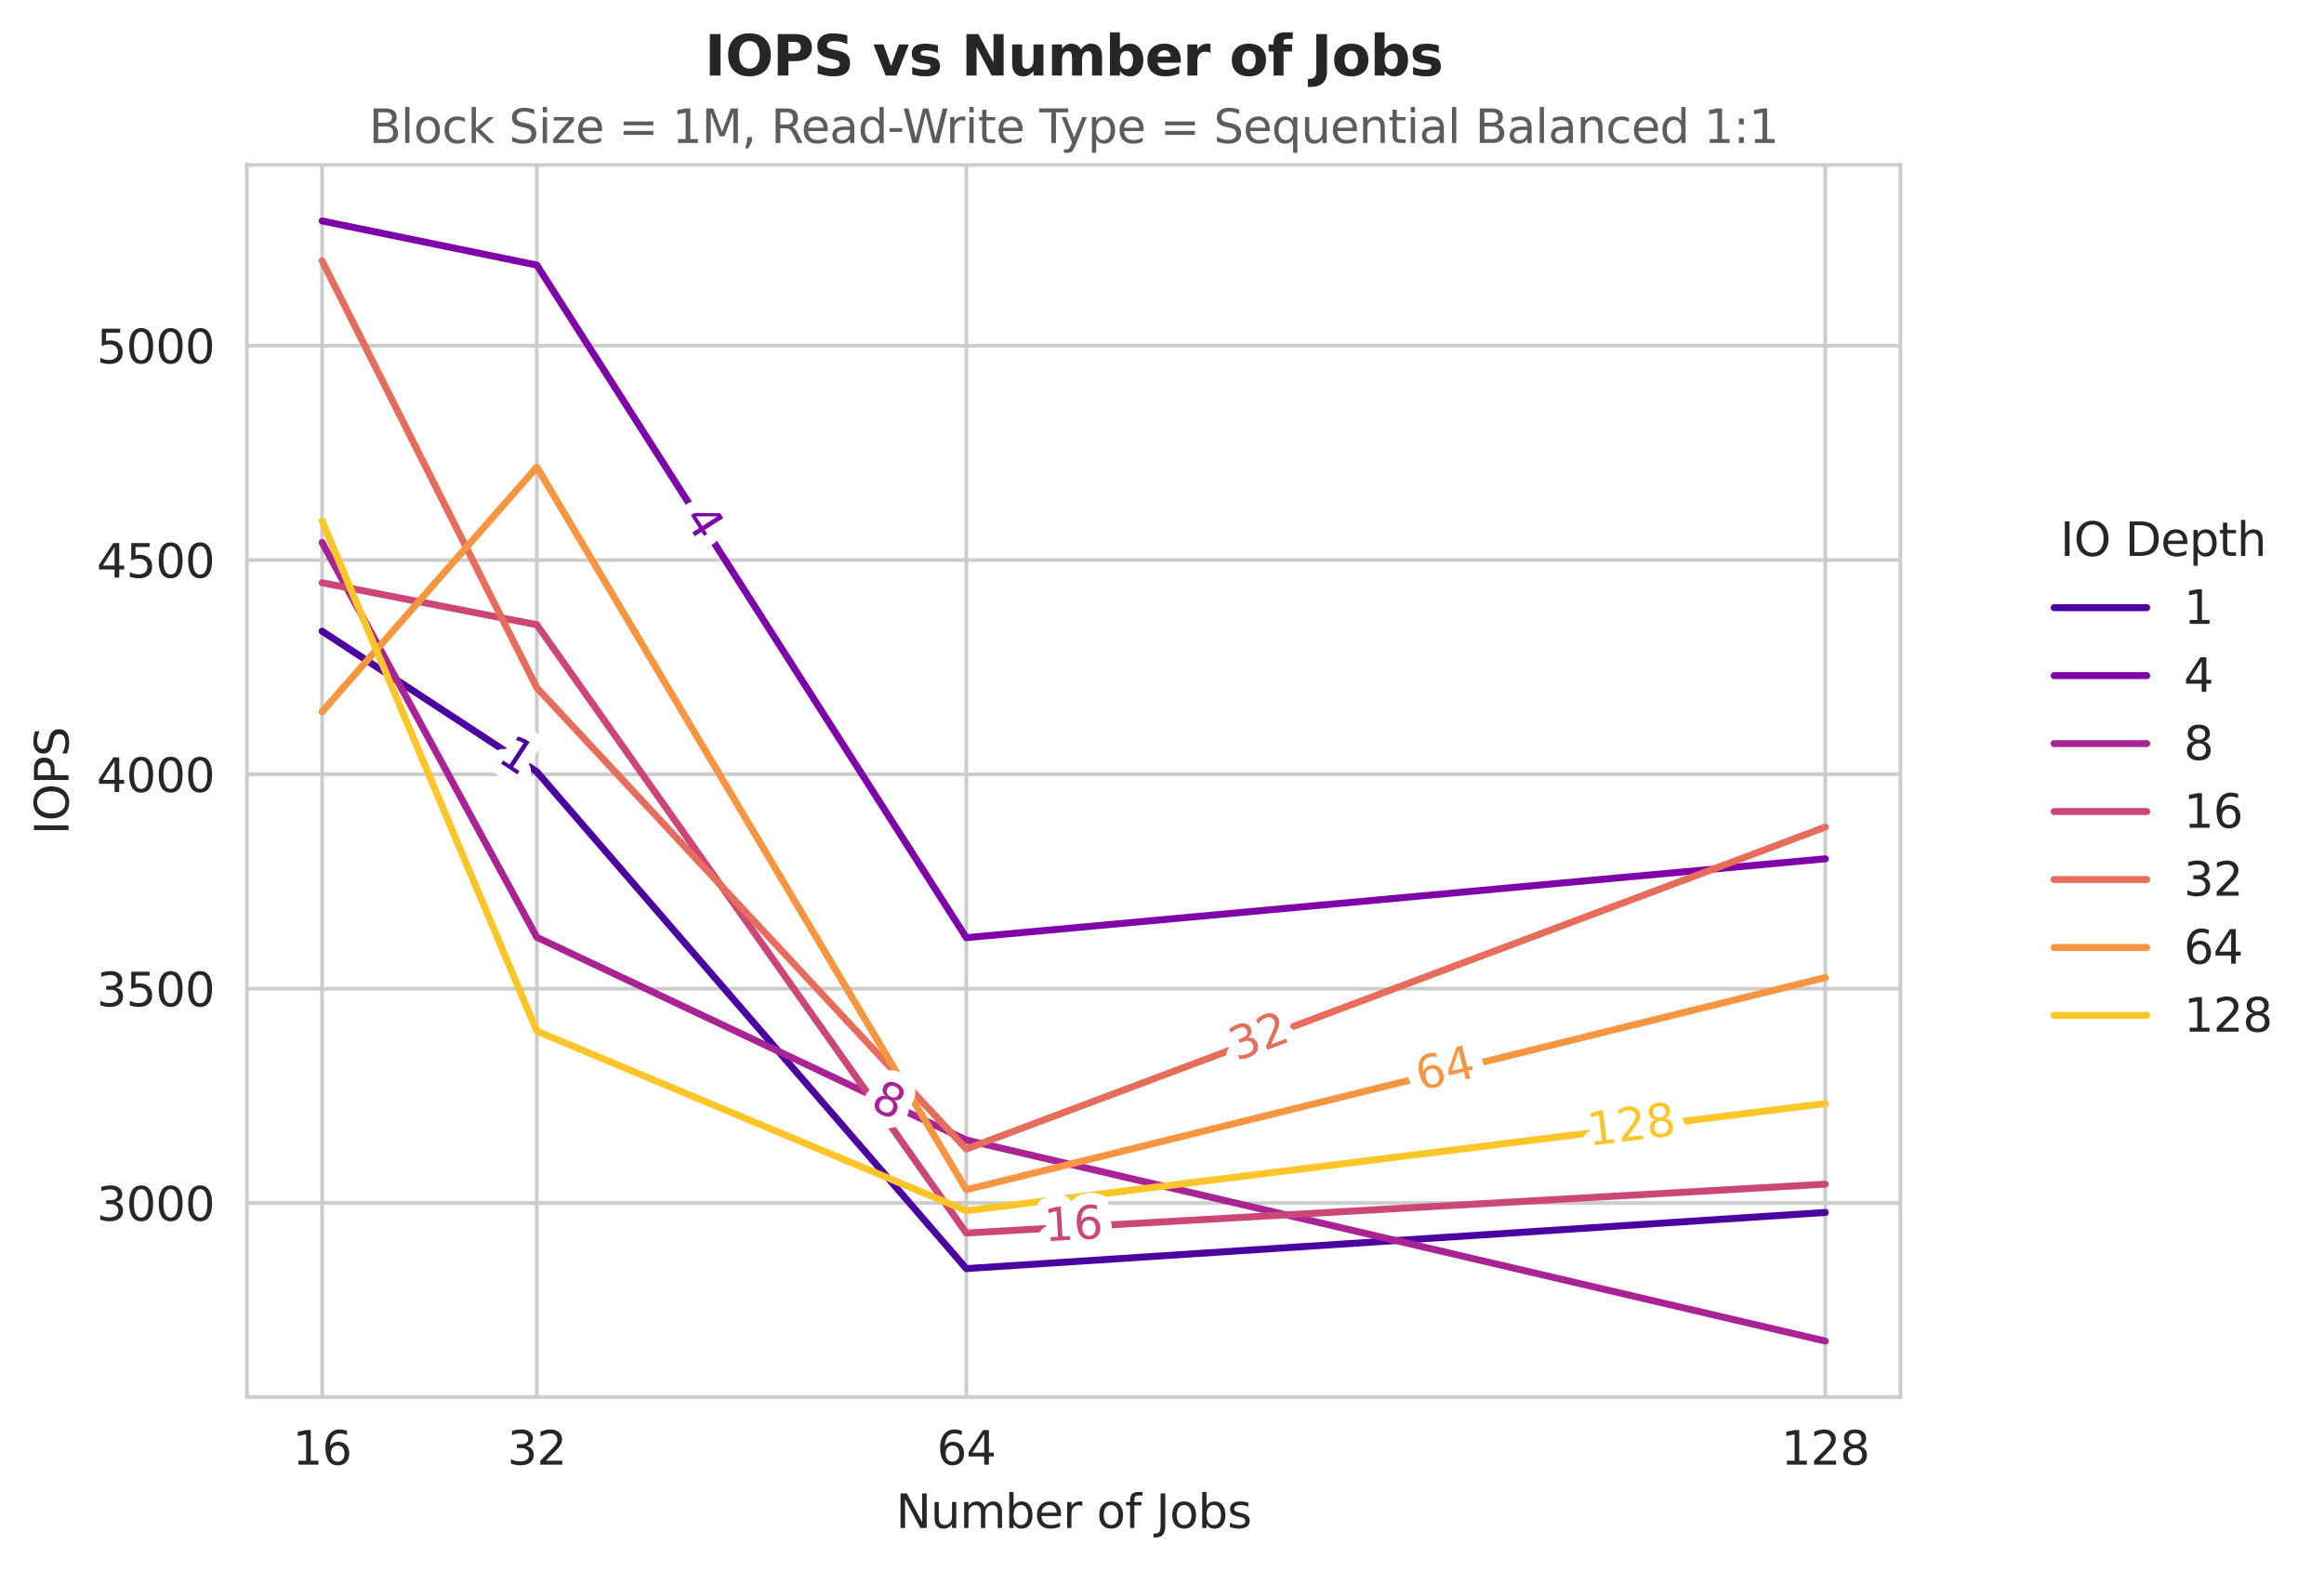 <?xml version="1.0" encoding="utf-8" standalone="no"?>
<!DOCTYPE svg PUBLIC "-//W3C//DTD SVG 1.1//EN"
  "http://www.w3.org/Graphics/SVG/1.1/DTD/svg11.dtd">
<svg xmlns:xlink="http://www.w3.org/1999/xlink" width="501.928pt" height="339.292pt" viewBox="0 0 501.928 339.292" xmlns="http://www.w3.org/2000/svg" version="1.1">
 <defs>
  <style type="text/css">*{stroke-linejoin: round; stroke-linecap: butt}</style>
 </defs>
 <g id="figure_1">
  <g id="patch_1">
   <path d="M 0 339.292 
L 501.928 339.292 
L 501.928 0 
L 0 0 
z
" style="fill: #ffffff"/>
  </g>
  <g id="axes_1">
   <g id="patch_2">
    <path d="M 53.328 301.736 
L 410.448 301.736 
L 410.448 35.624 
L 53.328 35.624 
z
" style="fill: #ffffff"/>
   </g>
   <g id="matplotlib.axis_1">
    <g id="xtick_1">
     <g id="line2d_1">
      <path d="M 208.699 301.736 
L 208.699 35.624 
" clip-path="url(#pef19c7a5a8)" style="fill: none; stroke: #cccccc; stroke-width: 0.8; stroke-linecap: round"/>
     </g>
     <g id="text_1">
      <!-- 64 -->
      <g style="fill: #262626" transform="translate(202.336 316.334) scale(0.1 -0.1)">
       <defs>
        <path id="DejaVuSans-36" d="M 2113 2584 
Q 1688 2584 1439 2293 
Q 1191 2003 1191 1497 
Q 1191 994 1439 701 
Q 1688 409 2113 409 
Q 2538 409 2786 701 
Q 3034 994 3034 1497 
Q 3034 2003 2786 2293 
Q 2538 2584 2113 2584 
z
M 3366 4563 
L 3366 3988 
Q 3128 4100 2886 4159 
Q 2644 4219 2406 4219 
Q 1781 4219 1451 3797 
Q 1122 3375 1075 2522 
Q 1259 2794 1537 2939 
Q 1816 3084 2150 3084 
Q 2853 3084 3261 2657 
Q 3669 2231 3669 1497 
Q 3669 778 3244 343 
Q 2819 -91 2113 -91 
Q 1303 -91 875 529 
Q 447 1150 447 2328 
Q 447 3434 972 4092 
Q 1497 4750 2381 4750 
Q 2619 4750 2861 4703 
Q 3103 4656 3366 4563 
z
" transform="scale(0.016)"/>
        <path id="DejaVuSans-34" d="M 2419 4116 
L 825 1625 
L 2419 1625 
L 2419 4116 
z
M 2253 4666 
L 3047 4666 
L 3047 1625 
L 3713 1625 
L 3713 1100 
L 3047 1100 
L 3047 0 
L 2419 0 
L 2419 1100 
L 313 1100 
L 313 1709 
L 2253 4666 
z
" transform="scale(0.016)"/>
       </defs>
       <use xlink:href="#DejaVuSans-36"/>
       <use xlink:href="#DejaVuSans-34" transform="translate(63.623 0)"/>
      </g>
     </g>
    </g>
    <g id="xtick_2">
     <g id="line2d_2">
      <path d="M 394.215 301.736 
L 394.215 35.624 
" clip-path="url(#pef19c7a5a8)" style="fill: none; stroke: #cccccc; stroke-width: 0.8; stroke-linecap: round"/>
     </g>
     <g id="text_2">
      <!-- 128 -->
      <g style="fill: #262626" transform="translate(384.672 316.334) scale(0.1 -0.1)">
       <defs>
        <path id="DejaVuSans-31" d="M 794 531 
L 1825 531 
L 1825 4091 
L 703 3866 
L 703 4441 
L 1819 4666 
L 2450 4666 
L 2450 531 
L 3481 531 
L 3481 0 
L 794 0 
L 794 531 
z
" transform="scale(0.016)"/>
        <path id="DejaVuSans-32" d="M 1228 531 
L 3431 531 
L 3431 0 
L 469 0 
L 469 531 
Q 828 903 1448 1529 
Q 2069 2156 2228 2338 
Q 2531 2678 2651 2914 
Q 2772 3150 2772 3378 
Q 2772 3750 2511 3984 
Q 2250 4219 1831 4219 
Q 1534 4219 1204 4116 
Q 875 4013 500 3803 
L 500 4441 
Q 881 4594 1212 4672 
Q 1544 4750 1819 4750 
Q 2544 4750 2975 4387 
Q 3406 4025 3406 3419 
Q 3406 3131 3298 2873 
Q 3191 2616 2906 2266 
Q 2828 2175 2409 1742 
Q 1991 1309 1228 531 
z
" transform="scale(0.016)"/>
        <path id="DejaVuSans-38" d="M 2034 2216 
Q 1584 2216 1326 1975 
Q 1069 1734 1069 1313 
Q 1069 891 1326 650 
Q 1584 409 2034 409 
Q 2484 409 2743 651 
Q 3003 894 3003 1313 
Q 3003 1734 2745 1975 
Q 2488 2216 2034 2216 
z
M 1403 2484 
Q 997 2584 770 2862 
Q 544 3141 544 3541 
Q 544 4100 942 4425 
Q 1341 4750 2034 4750 
Q 2731 4750 3128 4425 
Q 3525 4100 3525 3541 
Q 3525 3141 3298 2862 
Q 3072 2584 2669 2484 
Q 3125 2378 3379 2068 
Q 3634 1759 3634 1313 
Q 3634 634 3220 271 
Q 2806 -91 2034 -91 
Q 1263 -91 848 271 
Q 434 634 434 1313 
Q 434 1759 690 2068 
Q 947 2378 1403 2484 
z
M 1172 3481 
Q 1172 3119 1398 2916 
Q 1625 2713 2034 2713 
Q 2441 2713 2670 2916 
Q 2900 3119 2900 3481 
Q 2900 3844 2670 4047 
Q 2441 4250 2034 4250 
Q 1625 4250 1398 4047 
Q 1172 3844 1172 3481 
z
" transform="scale(0.016)"/>
       </defs>
       <use xlink:href="#DejaVuSans-31"/>
       <use xlink:href="#DejaVuSans-32" transform="translate(63.623 0)"/>
       <use xlink:href="#DejaVuSans-38" transform="translate(127.246 0)"/>
      </g>
     </g>
    </g>
    <g id="xtick_3">
     <g id="line2d_3">
      <path d="M 115.94 301.736 
L 115.94 35.624 
" clip-path="url(#pef19c7a5a8)" style="fill: none; stroke: #cccccc; stroke-width: 0.8; stroke-linecap: round"/>
     </g>
     <g id="text_3">
      <!-- 32 -->
      <g style="fill: #262626" transform="translate(109.578 316.334) scale(0.1 -0.1)">
       <defs>
        <path id="DejaVuSans-33" d="M 2597 2516 
Q 3050 2419 3304 2112 
Q 3559 1806 3559 1356 
Q 3559 666 3084 287 
Q 2609 -91 1734 -91 
Q 1441 -91 1130 -33 
Q 819 25 488 141 
L 488 750 
Q 750 597 1062 519 
Q 1375 441 1716 441 
Q 2309 441 2620 675 
Q 2931 909 2931 1356 
Q 2931 1769 2642 2001 
Q 2353 2234 1838 2234 
L 1294 2234 
L 1294 2753 
L 1863 2753 
Q 2328 2753 2575 2939 
Q 2822 3125 2822 3475 
Q 2822 3834 2567 4026 
Q 2313 4219 1838 4219 
Q 1578 4219 1281 4162 
Q 984 4106 628 3988 
L 628 4550 
Q 988 4650 1302 4700 
Q 1616 4750 1894 4750 
Q 2613 4750 3031 4423 
Q 3450 4097 3450 3541 
Q 3450 3153 3228 2886 
Q 3006 2619 2597 2516 
z
" transform="scale(0.016)"/>
       </defs>
       <use xlink:href="#DejaVuSans-33"/>
       <use xlink:href="#DejaVuSans-32" transform="translate(63.623 0)"/>
      </g>
     </g>
    </g>
    <g id="xtick_4">
     <g id="line2d_4">
      <path d="M 69.561 301.736 
L 69.561 35.624 
" clip-path="url(#pef19c7a5a8)" style="fill: none; stroke: #cccccc; stroke-width: 0.8; stroke-linecap: round"/>
     </g>
     <g id="text_4">
      <!-- 16 -->
      <g style="fill: #262626" transform="translate(63.198 316.334) scale(0.1 -0.1)">
       <use xlink:href="#DejaVuSans-31"/>
       <use xlink:href="#DejaVuSans-36" transform="translate(63.623 0)"/>
      </g>
     </g>
    </g>
    <g id="text_5">
     <!-- Number of Jobs -->
     <g style="fill: #262626" transform="translate(193.491 330.012) scale(0.1 -0.1)">
      <defs>
       <path id="DejaVuSans-4e" d="M 628 4666 
L 1478 4666 
L 3547 763 
L 3547 4666 
L 4159 4666 
L 4159 0 
L 3309 0 
L 1241 3903 
L 1241 0 
L 628 0 
L 628 4666 
z
" transform="scale(0.016)"/>
       <path id="DejaVuSans-75" d="M 544 1381 
L 544 3500 
L 1119 3500 
L 1119 1403 
Q 1119 906 1312 657 
Q 1506 409 1894 409 
Q 2359 409 2629 706 
Q 2900 1003 2900 1516 
L 2900 3500 
L 3475 3500 
L 3475 0 
L 2900 0 
L 2900 538 
Q 2691 219 2414 64 
Q 2138 -91 1772 -91 
Q 1169 -91 856 284 
Q 544 659 544 1381 
z
M 1991 3584 
L 1991 3584 
z
" transform="scale(0.016)"/>
       <path id="DejaVuSans-6d" d="M 3328 2828 
Q 3544 3216 3844 3400 
Q 4144 3584 4550 3584 
Q 5097 3584 5394 3201 
Q 5691 2819 5691 2113 
L 5691 0 
L 5113 0 
L 5113 2094 
Q 5113 2597 4934 2840 
Q 4756 3084 4391 3084 
Q 3944 3084 3684 2787 
Q 3425 2491 3425 1978 
L 3425 0 
L 2847 0 
L 2847 2094 
Q 2847 2600 2669 2842 
Q 2491 3084 2119 3084 
Q 1678 3084 1418 2786 
Q 1159 2488 1159 1978 
L 1159 0 
L 581 0 
L 581 3500 
L 1159 3500 
L 1159 2956 
Q 1356 3278 1631 3431 
Q 1906 3584 2284 3584 
Q 2666 3584 2933 3390 
Q 3200 3197 3328 2828 
z
" transform="scale(0.016)"/>
       <path id="DejaVuSans-62" d="M 3116 1747 
Q 3116 2381 2855 2742 
Q 2594 3103 2138 3103 
Q 1681 3103 1420 2742 
Q 1159 2381 1159 1747 
Q 1159 1113 1420 752 
Q 1681 391 2138 391 
Q 2594 391 2855 752 
Q 3116 1113 3116 1747 
z
M 1159 2969 
Q 1341 3281 1617 3432 
Q 1894 3584 2278 3584 
Q 2916 3584 3314 3078 
Q 3713 2572 3713 1747 
Q 3713 922 3314 415 
Q 2916 -91 2278 -91 
Q 1894 -91 1617 61 
Q 1341 213 1159 525 
L 1159 0 
L 581 0 
L 581 4863 
L 1159 4863 
L 1159 2969 
z
" transform="scale(0.016)"/>
       <path id="DejaVuSans-65" d="M 3597 1894 
L 3597 1613 
L 953 1613 
Q 991 1019 1311 708 
Q 1631 397 2203 397 
Q 2534 397 2845 478 
Q 3156 559 3463 722 
L 3463 178 
Q 3153 47 2828 -22 
Q 2503 -91 2169 -91 
Q 1331 -91 842 396 
Q 353 884 353 1716 
Q 353 2575 817 3079 
Q 1281 3584 2069 3584 
Q 2775 3584 3186 3129 
Q 3597 2675 3597 1894 
z
M 3022 2063 
Q 3016 2534 2758 2815 
Q 2500 3097 2075 3097 
Q 1594 3097 1305 2825 
Q 1016 2553 972 2059 
L 3022 2063 
z
" transform="scale(0.016)"/>
       <path id="DejaVuSans-72" d="M 2631 2963 
Q 2534 3019 2420 3045 
Q 2306 3072 2169 3072 
Q 1681 3072 1420 2755 
Q 1159 2438 1159 1844 
L 1159 0 
L 581 0 
L 581 3500 
L 1159 3500 
L 1159 2956 
Q 1341 3275 1631 3429 
Q 1922 3584 2338 3584 
Q 2397 3584 2469 3576 
Q 2541 3569 2628 3553 
L 2631 2963 
z
" transform="scale(0.016)"/>
       <path id="DejaVuSans-20" transform="scale(0.016)"/>
       <path id="DejaVuSans-6f" d="M 1959 3097 
Q 1497 3097 1228 2736 
Q 959 2375 959 1747 
Q 959 1119 1226 758 
Q 1494 397 1959 397 
Q 2419 397 2687 759 
Q 2956 1122 2956 1747 
Q 2956 2369 2687 2733 
Q 2419 3097 1959 3097 
z
M 1959 3584 
Q 2709 3584 3137 3096 
Q 3566 2609 3566 1747 
Q 3566 888 3137 398 
Q 2709 -91 1959 -91 
Q 1206 -91 779 398 
Q 353 888 353 1747 
Q 353 2609 779 3096 
Q 1206 3584 1959 3584 
z
" transform="scale(0.016)"/>
       <path id="DejaVuSans-66" d="M 2375 4863 
L 2375 4384 
L 1825 4384 
Q 1516 4384 1395 4259 
Q 1275 4134 1275 3809 
L 1275 3500 
L 2222 3500 
L 2222 3053 
L 1275 3053 
L 1275 0 
L 697 0 
L 697 3053 
L 147 3053 
L 147 3500 
L 697 3500 
L 697 3744 
Q 697 4328 969 4595 
Q 1241 4863 1831 4863 
L 2375 4863 
z
" transform="scale(0.016)"/>
       <path id="DejaVuSans-4a" d="M 628 4666 
L 1259 4666 
L 1259 325 
Q 1259 -519 939 -900 
Q 619 -1281 -91 -1281 
L -331 -1281 
L -331 -750 
L -134 -750 
Q 284 -750 456 -515 
Q 628 -281 628 325 
L 628 4666 
z
" transform="scale(0.016)"/>
       <path id="DejaVuSans-73" d="M 2834 3397 
L 2834 2853 
Q 2591 2978 2328 3040 
Q 2066 3103 1784 3103 
Q 1356 3103 1142 2972 
Q 928 2841 928 2578 
Q 928 2378 1081 2264 
Q 1234 2150 1697 2047 
L 1894 2003 
Q 2506 1872 2764 1633 
Q 3022 1394 3022 966 
Q 3022 478 2636 193 
Q 2250 -91 1575 -91 
Q 1294 -91 989 -36 
Q 684 19 347 128 
L 347 722 
Q 666 556 975 473 
Q 1284 391 1588 391 
Q 1994 391 2212 530 
Q 2431 669 2431 922 
Q 2431 1156 2273 1281 
Q 2116 1406 1581 1522 
L 1381 1569 
Q 847 1681 609 1914 
Q 372 2147 372 2553 
Q 372 3047 722 3315 
Q 1072 3584 1716 3584 
Q 2034 3584 2315 3537 
Q 2597 3491 2834 3397 
z
" transform="scale(0.016)"/>
      </defs>
      <use xlink:href="#DejaVuSans-4e"/>
      <use xlink:href="#DejaVuSans-75" transform="translate(74.805 0)"/>
      <use xlink:href="#DejaVuSans-6d" transform="translate(138.184 0)"/>
      <use xlink:href="#DejaVuSans-62" transform="translate(235.596 0)"/>
      <use xlink:href="#DejaVuSans-65" transform="translate(299.072 0)"/>
      <use xlink:href="#DejaVuSans-72" transform="translate(360.596 0)"/>
      <use xlink:href="#DejaVuSans-20" transform="translate(401.709 0)"/>
      <use xlink:href="#DejaVuSans-6f" transform="translate(433.496 0)"/>
      <use xlink:href="#DejaVuSans-66" transform="translate(494.678 0)"/>
      <use xlink:href="#DejaVuSans-20" transform="translate(529.883 0)"/>
      <use xlink:href="#DejaVuSans-4a" transform="translate(561.67 0)"/>
      <use xlink:href="#DejaVuSans-6f" transform="translate(591.162 0)"/>
      <use xlink:href="#DejaVuSans-62" transform="translate(652.344 0)"/>
      <use xlink:href="#DejaVuSans-73" transform="translate(715.82 0)"/>
     </g>
    </g>
   </g>
   <g id="matplotlib.axis_2">
    <g id="ytick_1">
     <g id="line2d_5">
      <path d="M 53.328 259.828 
L 410.448 259.828 
" clip-path="url(#pef19c7a5a8)" style="fill: none; stroke: #cccccc; stroke-width: 0.8; stroke-linecap: round"/>
     </g>
     <g id="text_6">
      <!-- 3000 -->
      <g style="fill: #262626" transform="translate(20.878 263.627) scale(0.1 -0.1)">
       <defs>
        <path id="DejaVuSans-30" d="M 2034 4250 
Q 1547 4250 1301 3770 
Q 1056 3291 1056 2328 
Q 1056 1369 1301 889 
Q 1547 409 2034 409 
Q 2525 409 2770 889 
Q 3016 1369 3016 2328 
Q 3016 3291 2770 3770 
Q 2525 4250 2034 4250 
z
M 2034 4750 
Q 2819 4750 3233 4129 
Q 3647 3509 3647 2328 
Q 3647 1150 3233 529 
Q 2819 -91 2034 -91 
Q 1250 -91 836 529 
Q 422 1150 422 2328 
Q 422 3509 836 4129 
Q 1250 4750 2034 4750 
z
" transform="scale(0.016)"/>
       </defs>
       <use xlink:href="#DejaVuSans-33"/>
       <use xlink:href="#DejaVuSans-30" transform="translate(63.623 0)"/>
       <use xlink:href="#DejaVuSans-30" transform="translate(127.246 0)"/>
       <use xlink:href="#DejaVuSans-30" transform="translate(190.869 0)"/>
      </g>
     </g>
    </g>
    <g id="ytick_2">
     <g id="line2d_6">
      <path d="M 53.328 213.536 
L 410.448 213.536 
" clip-path="url(#pef19c7a5a8)" style="fill: none; stroke: #cccccc; stroke-width: 0.8; stroke-linecap: round"/>
     </g>
     <g id="text_7">
      <!-- 3500 -->
      <g style="fill: #262626" transform="translate(20.878 217.336) scale(0.1 -0.1)">
       <defs>
        <path id="DejaVuSans-35" d="M 691 4666 
L 3169 4666 
L 3169 4134 
L 1269 4134 
L 1269 2991 
Q 1406 3038 1543 3061 
Q 1681 3084 1819 3084 
Q 2600 3084 3056 2656 
Q 3513 2228 3513 1497 
Q 3513 744 3044 326 
Q 2575 -91 1722 -91 
Q 1428 -91 1123 -41 
Q 819 9 494 109 
L 494 744 
Q 775 591 1075 516 
Q 1375 441 1709 441 
Q 2250 441 2565 725 
Q 2881 1009 2881 1497 
Q 2881 1984 2565 2268 
Q 2250 2553 1709 2553 
Q 1456 2553 1204 2497 
Q 953 2441 691 2322 
L 691 4666 
z
" transform="scale(0.016)"/>
       </defs>
       <use xlink:href="#DejaVuSans-33"/>
       <use xlink:href="#DejaVuSans-35" transform="translate(63.623 0)"/>
       <use xlink:href="#DejaVuSans-30" transform="translate(127.246 0)"/>
       <use xlink:href="#DejaVuSans-30" transform="translate(190.869 0)"/>
      </g>
     </g>
    </g>
    <g id="ytick_3">
     <g id="line2d_7">
      <path d="M 53.328 167.245 
L 410.448 167.245 
" clip-path="url(#pef19c7a5a8)" style="fill: none; stroke: #cccccc; stroke-width: 0.8; stroke-linecap: round"/>
     </g>
     <g id="text_8">
      <!-- 4000 -->
      <g style="fill: #262626" transform="translate(20.878 171.044) scale(0.1 -0.1)">
       <use xlink:href="#DejaVuSans-34"/>
       <use xlink:href="#DejaVuSans-30" transform="translate(63.623 0)"/>
       <use xlink:href="#DejaVuSans-30" transform="translate(127.246 0)"/>
       <use xlink:href="#DejaVuSans-30" transform="translate(190.869 0)"/>
      </g>
     </g>
    </g>
    <g id="ytick_4">
     <g id="line2d_8">
      <path d="M 53.328 120.953 
L 410.448 120.953 
" clip-path="url(#pef19c7a5a8)" style="fill: none; stroke: #cccccc; stroke-width: 0.8; stroke-linecap: round"/>
     </g>
     <g id="text_9">
      <!-- 4500 -->
      <g style="fill: #262626" transform="translate(20.878 124.752) scale(0.1 -0.1)">
       <use xlink:href="#DejaVuSans-34"/>
       <use xlink:href="#DejaVuSans-35" transform="translate(63.623 0)"/>
       <use xlink:href="#DejaVuSans-30" transform="translate(127.246 0)"/>
       <use xlink:href="#DejaVuSans-30" transform="translate(190.869 0)"/>
      </g>
     </g>
    </g>
    <g id="ytick_5">
     <g id="line2d_9">
      <path d="M 53.328 74.661 
L 410.448 74.661 
" clip-path="url(#pef19c7a5a8)" style="fill: none; stroke: #cccccc; stroke-width: 0.8; stroke-linecap: round"/>
     </g>
     <g id="text_10">
      <!-- 5000 -->
      <g style="fill: #262626" transform="translate(20.878 78.461) scale(0.1 -0.1)">
       <use xlink:href="#DejaVuSans-35"/>
       <use xlink:href="#DejaVuSans-30" transform="translate(63.623 0)"/>
       <use xlink:href="#DejaVuSans-30" transform="translate(127.246 0)"/>
       <use xlink:href="#DejaVuSans-30" transform="translate(190.869 0)"/>
      </g>
     </g>
    </g>
    <g id="text_11">
     <!-- IOPS -->
     <g style="fill: #262626" transform="translate(14.798 180.28) rotate(-90) scale(0.1 -0.1)">
      <defs>
       <path id="DejaVuSans-49" d="M 628 4666 
L 1259 4666 
L 1259 0 
L 628 0 
L 628 4666 
z
" transform="scale(0.016)"/>
       <path id="DejaVuSans-4f" d="M 2522 4238 
Q 1834 4238 1429 3725 
Q 1025 3213 1025 2328 
Q 1025 1447 1429 934 
Q 1834 422 2522 422 
Q 3209 422 3611 934 
Q 4013 1447 4013 2328 
Q 4013 3213 3611 3725 
Q 3209 4238 2522 4238 
z
M 2522 4750 
Q 3503 4750 4090 4092 
Q 4678 3434 4678 2328 
Q 4678 1225 4090 567 
Q 3503 -91 2522 -91 
Q 1538 -91 948 565 
Q 359 1222 359 2328 
Q 359 3434 948 4092 
Q 1538 4750 2522 4750 
z
" transform="scale(0.016)"/>
       <path id="DejaVuSans-50" d="M 1259 4147 
L 1259 2394 
L 2053 2394 
Q 2494 2394 2734 2622 
Q 2975 2850 2975 3272 
Q 2975 3691 2734 3919 
Q 2494 4147 2053 4147 
L 1259 4147 
z
M 628 4666 
L 2053 4666 
Q 2838 4666 3239 4311 
Q 3641 3956 3641 3272 
Q 3641 2581 3239 2228 
Q 2838 1875 2053 1875 
L 1259 1875 
L 1259 0 
L 628 0 
L 628 4666 
z
" transform="scale(0.016)"/>
       <path id="DejaVuSans-53" d="M 3425 4513 
L 3425 3897 
Q 3066 4069 2747 4153 
Q 2428 4238 2131 4238 
Q 1616 4238 1336 4038 
Q 1056 3838 1056 3469 
Q 1056 3159 1242 3001 
Q 1428 2844 1947 2747 
L 2328 2669 
Q 3034 2534 3370 2195 
Q 3706 1856 3706 1288 
Q 3706 609 3251 259 
Q 2797 -91 1919 -91 
Q 1588 -91 1214 -16 
Q 841 59 441 206 
L 441 856 
Q 825 641 1194 531 
Q 1563 422 1919 422 
Q 2459 422 2753 634 
Q 3047 847 3047 1241 
Q 3047 1584 2836 1778 
Q 2625 1972 2144 2069 
L 1759 2144 
Q 1053 2284 737 2584 
Q 422 2884 422 3419 
Q 422 4038 858 4394 
Q 1294 4750 2059 4750 
Q 2388 4750 2728 4690 
Q 3069 4631 3425 4513 
z
" transform="scale(0.016)"/>
      </defs>
      <use xlink:href="#DejaVuSans-49"/>
      <use xlink:href="#DejaVuSans-4f" transform="translate(29.492 0)"/>
      <use xlink:href="#DejaVuSans-50" transform="translate(108.203 0)"/>
      <use xlink:href="#DejaVuSans-53" transform="translate(168.506 0)"/>
     </g>
    </g>
   </g>
   <g id="FillBetweenPolyCollection_1"/>
   <g id="FillBetweenPolyCollection_2"/>
   <g id="FillBetweenPolyCollection_3"/>
   <g id="FillBetweenPolyCollection_4"/>
   <g id="FillBetweenPolyCollection_5"/>
   <g id="FillBetweenPolyCollection_6"/>
   <g id="FillBetweenPolyCollection_7"/>
   <g id="line2d_10">
    <path d="M 69.561 136.322 
L 115.94 166.689 
L 208.699 273.993 
L 394.215 261.865 
" clip-path="url(#pef19c7a5a8)" style="fill: none; stroke: #4c02a1; stroke-width: 1.5; stroke-linecap: round"/>
   </g>
   <g id="line2d_11">
    <path d="M 69.561 47.72 
L 115.94 57.256 
L 208.699 202.519 
L 394.215 185.484 
" clip-path="url(#pef19c7a5a8)" style="fill: none; stroke: #7e03a8; stroke-width: 1.5; stroke-linecap: round"/>
   </g>
   <g id="line2d_12">
    <path d="M 69.561 117.157 
L 115.94 202.426 
L 208.699 246.218 
L 394.215 289.64 
" clip-path="url(#pef19c7a5a8)" style="fill: none; stroke: #aa2395; stroke-width: 1.5; stroke-linecap: round"/>
   </g>
   <g id="line2d_13">
    <path d="M 69.561 125.86 
L 115.94 134.933 
L 208.699 266.309 
L 394.215 255.754 
" clip-path="url(#pef19c7a5a8)" style="fill: none; stroke: #cc4778; stroke-width: 1.5; stroke-linecap: round"/>
   </g>
   <g id="line2d_14">
    <path d="M 69.561 56.33 
L 115.94 148.543 
L 208.699 248.162 
L 394.215 178.632 
" clip-path="url(#pef19c7a5a8)" style="fill: none; stroke: #e66c5c; stroke-width: 1.5; stroke-linecap: round"/>
   </g>
   <g id="line2d_15">
    <path d="M 69.561 153.728 
L 115.94 100.863 
L 208.699 256.958 
L 394.215 211.129 
" clip-path="url(#pef19c7a5a8)" style="fill: none; stroke: #f89540; stroke-width: 1.5; stroke-linecap: round"/>
   </g>
   <g id="line2d_16">
    <path d="M 69.561 112.528 
L 115.94 222.702 
L 208.699 261.494 
L 394.215 238.349 
" clip-path="url(#pef19c7a5a8)" style="fill: none; stroke: #fdc527; stroke-width: 1.5; stroke-linecap: round"/>
   </g>
   <g id="line2d_17"/>
   <g id="line2d_18"/>
   <g id="line2d_19"/>
   <g id="line2d_20"/>
   <g id="line2d_21"/>
   <g id="line2d_22"/>
   <g id="line2d_23"/>
   <g id="text_12">
    <path d="M 108.68 164.242 
L 110.027 165.124 
L 113.074 160.471 
L 111.415 159.804 
L 111.907 159.053 
L 113.559 159.714 
L 114.383 160.254 
L 110.844 165.659 
L 112.192 166.542 
L 111.738 167.236 
L 108.225 164.936 
L 108.68 164.242 
z
" clip-path="url(#pef19c7a5a8)" style="fill: #4c02a1; stroke: #ffffff; stroke-width: 5"/>
    <path d="M 108.68 164.242 
L 110.027 165.124 
L 113.074 160.471 
L 111.415 159.804 
L 111.907 159.053 
L 113.559 159.714 
L 114.383 160.254 
L 110.844 165.659 
L 112.192 166.542 
L 111.738 167.236 
L 108.225 164.936 
L 108.68 164.242 
z
" clip-path="url(#pef19c7a5a8)" style="fill: #4c02a1"/>
   </g>
   <g id="text_13">
    <path d="M 154.953 111.529 
L 150.332 111.524 
L 151.673 113.623 
L 154.953 111.529 
z
M 155.538 110.848 
L 156.205 111.893 
L 152.201 114.45 
L 152.761 115.328 
L 152.069 115.769 
L 151.509 114.892 
L 150.061 115.817 
L 149.533 114.99 
L 150.981 114.065 
L 149.21 111.292 
L 150.012 110.779 
L 155.538 110.848 
z
" clip-path="url(#pef19c7a5a8)" style="fill: #7e03a8; stroke: #ffffff; stroke-width: 5"/>
    <path d="M 154.953 111.529 
L 150.332 111.524 
L 151.673 113.623 
L 154.953 111.529 
z
M 155.538 110.848 
L 156.205 111.893 
L 152.201 114.45 
L 152.761 115.328 
L 152.069 115.769 
L 151.509 114.892 
L 150.061 115.817 
L 149.533 114.99 
L 150.981 114.065 
L 149.21 111.292 
L 150.012 110.779 
L 155.538 110.848 
z
" clip-path="url(#pef19c7a5a8)" style="fill: #7e03a8"/>
   </g>
   <g id="text_14">
    <path d="M 192.009 237.562 
Q 191.374 237.261 190.848 237.43 
Q 190.324 237.599 190.044 238.194 
Q 189.762 238.79 189.964 239.302 
Q 190.168 239.815 190.804 240.115 
Q 191.44 240.415 191.967 240.246 
Q 192.497 240.076 192.776 239.484 
Q 193.057 238.889 192.853 238.376 
Q 192.651 237.864 192.009 237.562 
z
M 191.297 236.762 
Q 190.79 236.35 190.654 235.806 
Q 190.521 235.261 190.788 234.696 
Q 191.161 233.906 191.94 233.712 
Q 192.721 233.519 193.7 233.981 
Q 194.685 234.446 195.029 235.17 
Q 195.373 235.894 195 236.684 
Q 194.733 237.249 194.226 237.492 
Q 193.722 237.734 193.085 237.607 
Q 193.659 238.061 193.811 238.668 
Q 193.965 239.275 193.668 239.905 
Q 193.215 240.864 192.388 241.101 
Q 191.561 241.336 190.471 240.821 
Q 189.381 240.307 189.036 239.519 
Q 188.693 238.73 189.146 237.77 
Q 189.444 237.14 190.012 236.874 
Q 190.582 236.608 191.297 236.762 
z
M 191.635 235.199 
Q 191.394 235.711 191.578 236.148 
Q 191.763 236.587 192.341 236.859 
Q 192.916 237.131 193.375 236.997 
Q 193.835 236.863 194.077 236.352 
Q 194.319 235.839 194.13 235.399 
Q 193.941 234.959 193.366 234.688 
Q 192.788 234.415 192.332 234.55 
Q 191.877 234.686 191.635 235.199 
z
" clip-path="url(#pef19c7a5a8)" style="fill: #aa2395; stroke: #ffffff; stroke-width: 5"/>
    <path d="M 192.009 237.562 
Q 191.374 237.261 190.848 237.43 
Q 190.324 237.599 190.044 238.194 
Q 189.762 238.79 189.964 239.302 
Q 190.168 239.815 190.804 240.115 
Q 191.44 240.415 191.967 240.246 
Q 192.497 240.076 192.776 239.484 
Q 193.057 238.889 192.853 238.376 
Q 192.651 237.864 192.009 237.562 
z
M 191.297 236.762 
Q 190.79 236.35 190.654 235.806 
Q 190.521 235.261 190.788 234.696 
Q 191.161 233.906 191.94 233.712 
Q 192.721 233.519 193.7 233.981 
Q 194.685 234.446 195.029 235.17 
Q 195.373 235.894 195 236.684 
Q 194.733 237.249 194.226 237.492 
Q 193.722 237.734 193.085 237.607 
Q 193.659 238.061 193.811 238.668 
Q 193.965 239.275 193.668 239.905 
Q 193.215 240.864 192.388 241.101 
Q 191.561 241.336 190.471 240.821 
Q 189.381 240.307 189.036 239.519 
Q 188.693 238.73 189.146 237.77 
Q 189.444 237.14 190.012 236.874 
Q 190.582 236.608 191.297 236.762 
z
M 191.635 235.199 
Q 191.394 235.711 191.578 236.148 
Q 191.763 236.587 192.341 236.859 
Q 192.916 237.131 193.375 236.997 
Q 193.835 236.863 194.077 236.352 
Q 194.319 235.839 194.13 235.399 
Q 193.941 234.959 193.366 234.688 
Q 192.788 234.415 192.332 234.55 
Q 191.877 234.686 191.635 235.199 
z
" clip-path="url(#pef19c7a5a8)" style="fill: #aa2395"/>
   </g>
   <g id="text_15">
    <path d="M 226.884 267.207 
L 228.492 267.115 
L 228.177 261.562 
L 226.446 262.012 
L 226.395 261.115 
L 228.116 260.665 
L 229.1 260.609 
L 229.467 267.06 
L 231.076 266.968 
L 231.123 267.797 
L 226.931 268.035 
L 226.884 267.207 
z
M 235.112 263.526 
Q 234.449 263.564 234.086 264.04 
Q 233.725 264.514 233.77 265.303 
Q 233.814 266.088 234.227 266.523 
Q 234.642 266.957 235.305 266.919 
Q 235.968 266.881 236.329 266.404 
Q 236.689 265.924 236.645 265.14 
Q 236.6 264.35 236.187 263.92 
Q 235.775 263.488 235.112 263.526 
z
M 236.891 260.327 
L 236.942 261.224 
Q 236.56 261.071 236.178 261 
Q 235.795 260.928 235.424 260.949 
Q 234.449 261.005 233.971 261.692 
Q 233.495 262.38 233.498 263.715 
Q 233.761 263.274 234.182 263.023 
Q 234.604 262.772 235.125 262.743 
Q 236.222 262.68 236.896 263.31 
Q 237.57 263.938 237.635 265.083 
Q 237.699 266.205 237.075 266.921 
Q 236.45 267.636 235.349 267.699 
Q 234.085 267.771 233.363 266.841 
Q 232.64 265.911 232.535 264.073 
Q 232.437 262.348 233.198 261.275 
Q 233.958 260.202 235.337 260.123 
Q 235.709 260.102 236.09 260.154 
Q 236.472 260.206 236.891 260.327 
z
" clip-path="url(#pef19c7a5a8)" style="fill: #cc4778; stroke: #ffffff; stroke-width: 5"/>
    <path d="M 226.884 267.207 
L 228.492 267.115 
L 228.177 261.562 
L 226.446 262.012 
L 226.395 261.115 
L 228.116 260.665 
L 229.1 260.609 
L 229.467 267.06 
L 231.076 266.968 
L 231.123 267.797 
L 226.931 268.035 
L 226.884 267.207 
z
M 235.112 263.526 
Q 234.449 263.564 234.086 264.04 
Q 233.725 264.514 233.77 265.303 
Q 233.814 266.088 234.227 266.523 
Q 234.642 266.957 235.305 266.919 
Q 235.968 266.881 236.329 266.404 
Q 236.689 265.924 236.645 265.14 
Q 236.6 264.35 236.187 263.92 
Q 235.775 263.488 235.112 263.526 
z
M 236.891 260.327 
L 236.942 261.224 
Q 236.56 261.071 236.178 261 
Q 235.795 260.928 235.424 260.949 
Q 234.449 261.005 233.971 261.692 
Q 233.495 262.38 233.498 263.715 
Q 233.761 263.274 234.182 263.023 
Q 234.604 262.772 235.125 262.743 
Q 236.222 262.68 236.896 263.31 
Q 237.57 263.938 237.635 265.083 
Q 237.699 266.205 237.075 266.921 
Q 236.45 267.636 235.349 267.699 
Q 234.085 267.771 233.363 266.841 
Q 232.64 265.911 232.535 264.073 
Q 232.437 262.348 233.198 261.275 
Q 233.958 260.202 235.337 260.123 
Q 235.709 260.102 236.09 260.154 
Q 236.472 260.206 236.891 260.327 
z
" clip-path="url(#pef19c7a5a8)" style="fill: #cc4778"/>
   </g>
   <g id="text_16">
    <path d="M 269.495 224.125 
Q 270.211 224.019 270.751 224.328 
Q 271.292 224.636 271.538 225.295 
Q 271.917 226.304 271.43 227.119 
Q 270.942 227.933 269.662 228.413 
Q 269.233 228.573 268.746 228.659 
Q 268.259 228.745 267.711 228.756 
L 267.377 227.865 
Q 267.845 227.946 268.344 227.889 
Q 268.845 227.831 269.344 227.644 
Q 270.211 227.319 270.538 226.806 
Q 270.865 226.293 270.62 225.639 
Q 270.393 225.035 269.843 224.854 
Q 269.292 224.671 268.539 224.954 
L 267.743 225.252 
L 267.458 224.493 
L 268.291 224.181 
Q 268.971 223.926 269.231 223.518 
Q 269.49 223.111 269.298 222.599 
Q 269.101 222.073 268.623 221.932 
Q 268.145 221.789 267.45 222.05 
Q 267.07 222.192 266.667 222.438 
Q 266.263 222.683 265.807 223.051 
L 265.499 222.229 
Q 265.97 221.885 266.402 221.64 
Q 266.834 221.394 267.241 221.242 
Q 268.293 220.848 269.084 221.097 
Q 269.876 221.344 270.181 222.158 
Q 270.393 222.725 270.215 223.238 
Q 270.037 223.75 269.495 224.125 
z
M 274.538 225.547 
L 277.761 224.339 
L 278.052 225.116 
L 273.719 226.74 
L 273.427 225.963 
Q 273.749 225.222 274.312 223.966 
Q 274.877 222.708 275.01 222.355 
Q 275.267 221.691 275.313 221.28 
Q 275.361 220.869 275.236 220.535 
Q 275.032 219.991 274.522 219.792 
Q 274.011 219.591 273.398 219.821 
Q 272.963 219.983 272.537 220.315 
Q 272.112 220.646 271.678 221.159 
L 271.329 220.226 
Q 271.802 219.793 272.244 219.497 
Q 272.687 219.201 273.089 219.05 
Q 274.15 218.653 274.979 218.947 
Q 275.809 219.241 276.141 220.127 
Q 276.299 220.549 276.282 220.985 
Q 276.267 221.42 276.042 222.089 
Q 275.977 222.264 275.602 223.128 
Q 275.228 223.991 274.538 225.547 
z
" clip-path="url(#pef19c7a5a8)" style="fill: #e66c5c; stroke: #ffffff; stroke-width: 5"/>
    <path d="M 269.495 224.125 
Q 270.211 224.019 270.751 224.328 
Q 271.292 224.636 271.538 225.295 
Q 271.917 226.304 271.43 227.119 
Q 270.942 227.933 269.662 228.413 
Q 269.233 228.573 268.746 228.659 
Q 268.259 228.745 267.711 228.756 
L 267.377 227.865 
Q 267.845 227.946 268.344 227.889 
Q 268.845 227.831 269.344 227.644 
Q 270.211 227.319 270.538 226.806 
Q 270.865 226.293 270.62 225.639 
Q 270.393 225.035 269.843 224.854 
Q 269.292 224.671 268.539 224.954 
L 267.743 225.252 
L 267.458 224.493 
L 268.291 224.181 
Q 268.971 223.926 269.231 223.518 
Q 269.49 223.111 269.298 222.599 
Q 269.101 222.073 268.623 221.932 
Q 268.145 221.789 267.45 222.05 
Q 267.07 222.192 266.667 222.438 
Q 266.263 222.683 265.807 223.051 
L 265.499 222.229 
Q 265.97 221.885 266.402 221.64 
Q 266.834 221.394 267.241 221.242 
Q 268.293 220.848 269.084 221.097 
Q 269.876 221.344 270.181 222.158 
Q 270.393 222.725 270.215 223.238 
Q 270.037 223.75 269.495 224.125 
z
M 274.538 225.547 
L 277.761 224.339 
L 278.052 225.116 
L 273.719 226.74 
L 273.427 225.963 
Q 273.749 225.222 274.312 223.966 
Q 274.877 222.708 275.01 222.355 
Q 275.267 221.691 275.313 221.28 
Q 275.361 220.869 275.236 220.535 
Q 275.032 219.991 274.522 219.792 
Q 274.011 219.591 273.398 219.821 
Q 272.963 219.983 272.537 220.315 
Q 272.112 220.646 271.678 221.159 
L 271.329 220.226 
Q 271.802 219.793 272.244 219.497 
Q 272.687 219.201 273.089 219.05 
Q 274.15 218.653 274.979 218.947 
Q 275.809 219.241 276.141 220.127 
Q 276.299 220.549 276.282 220.985 
Q 276.267 221.42 276.042 222.089 
Q 275.977 222.264 275.602 223.128 
Q 275.228 223.991 274.538 225.547 
z
" clip-path="url(#pef19c7a5a8)" style="fill: #e66c5c"/>
   </g>
   <g id="text_17">
    <path d="M 308.962 230.873 
Q 308.317 231.032 308.049 231.567 
Q 307.781 232.1 307.971 232.867 
Q 308.159 233.63 308.645 233.982 
Q 309.132 234.331 309.777 234.172 
Q 310.422 234.013 310.688 233.477 
Q 310.955 232.94 310.766 232.177 
Q 310.577 231.409 310.092 231.062 
Q 309.607 230.714 308.962 230.873 
z
M 310.121 227.401 
L 310.337 228.274 
Q 309.934 228.193 309.544 228.194 
Q 309.155 228.194 308.794 228.283 
Q 307.846 228.517 307.503 229.281 
Q 307.162 230.044 307.411 231.356 
Q 307.588 230.874 307.955 230.55 
Q 308.324 230.226 308.831 230.101 
Q 309.897 229.837 310.676 230.332 
Q 311.455 230.825 311.73 231.939 
Q 311.999 233.029 311.517 233.849 
Q 311.035 234.666 309.964 234.931 
Q 308.736 235.234 307.854 234.454 
Q 306.972 233.672 306.531 231.886 
Q 306.116 230.208 306.666 229.013 
Q 307.216 227.818 308.557 227.487 
Q 308.918 227.398 309.303 227.378 
Q 309.687 227.359 310.121 227.401 
z
M 315.029 226.909 
L 313.544 231.284 
L 315.962 230.687 
L 315.029 226.909 
z
M 314.571 226.136 
L 315.775 225.839 
L 316.915 230.452 
L 317.925 230.202 
L 318.122 230.999 
L 317.111 231.248 
L 317.524 232.917 
L 316.571 233.152 
L 316.159 231.484 
L 312.964 232.273 
L 312.736 231.349 
L 314.571 226.136 
z
" clip-path="url(#pef19c7a5a8)" style="fill: #f89540; stroke: #ffffff; stroke-width: 5"/>
    <path d="M 308.962 230.873 
Q 308.317 231.032 308.049 231.567 
Q 307.781 232.1 307.971 232.867 
Q 308.159 233.63 308.645 233.982 
Q 309.132 234.331 309.777 234.172 
Q 310.422 234.013 310.688 233.477 
Q 310.955 232.94 310.766 232.177 
Q 310.577 231.409 310.092 231.062 
Q 309.607 230.714 308.962 230.873 
z
M 310.121 227.401 
L 310.337 228.274 
Q 309.934 228.193 309.544 228.194 
Q 309.155 228.194 308.794 228.283 
Q 307.846 228.517 307.503 229.281 
Q 307.162 230.044 307.411 231.356 
Q 307.588 230.874 307.955 230.55 
Q 308.324 230.226 308.831 230.101 
Q 309.897 229.837 310.676 230.332 
Q 311.455 230.825 311.73 231.939 
Q 311.999 233.029 311.517 233.849 
Q 311.035 234.666 309.964 234.931 
Q 308.736 235.234 307.854 234.454 
Q 306.972 233.672 306.531 231.886 
Q 306.116 230.208 306.666 229.013 
Q 307.216 227.818 308.557 227.487 
Q 308.918 227.398 309.303 227.378 
Q 309.687 227.359 310.121 227.401 
z
M 315.029 226.909 
L 313.544 231.284 
L 315.962 230.687 
L 315.029 226.909 
z
M 314.571 226.136 
L 315.775 225.839 
L 316.915 230.452 
L 317.925 230.202 
L 318.122 230.999 
L 317.111 231.248 
L 317.524 232.917 
L 316.571 233.152 
L 316.159 231.484 
L 312.964 232.273 
L 312.736 231.349 
L 314.571 226.136 
z
" clip-path="url(#pef19c7a5a8)" style="fill: #f89540"/>
   </g>
   <g id="text_18">
    <path d="M 344.416 246.506 
L 346.014 246.307 
L 345.326 240.787 
L 343.63 241.353 
L 343.518 240.462 
L 345.205 239.897 
L 346.183 239.775 
L 346.983 246.186 
L 348.582 245.987 
L 348.685 246.81 
L 344.519 247.33 
L 344.416 246.506 
z
M 351.402 245.635 
L 354.818 245.209 
L 354.92 246.032 
L 350.328 246.605 
L 350.225 245.782 
Q 350.71 245.135 351.55 244.045 
Q 352.392 242.953 352.603 242.64 
Q 353.007 242.054 353.147 241.665 
Q 353.289 241.275 353.245 240.922 
Q 353.173 240.345 352.723 240.033 
Q 352.273 239.719 351.624 239.8 
Q 351.163 239.857 350.671 240.081 
Q 350.181 240.304 349.64 240.702 
L 349.517 239.713 
Q 350.078 239.402 350.576 239.217 
Q 351.076 239.032 351.502 238.979 
Q 352.626 238.839 353.365 239.318 
Q 354.103 239.796 354.22 240.736 
Q 354.276 241.182 354.158 241.603 
Q 354.042 242.022 353.668 242.62 
Q 353.565 242.776 352.999 243.529 
Q 352.435 244.281 351.402 245.635 
z
M 358.639 242.079 
Q 357.941 242.166 357.588 242.589 
Q 357.236 243.013 357.318 243.665 
Q 357.399 244.32 357.844 244.644 
Q 358.291 244.967 358.989 244.88 
Q 359.686 244.793 360.041 244.368 
Q 360.397 243.941 360.316 243.291 
Q 360.235 242.639 359.788 242.315 
Q 359.343 241.991 358.639 242.079 
z
M 357.609 241.785 
Q 356.96 241.709 356.554 241.322 
Q 356.15 240.933 356.073 240.313 
Q 355.964 239.446 356.519 238.865 
Q 357.074 238.284 358.149 238.15 
Q 359.23 238.015 359.908 238.442 
Q 360.586 238.869 360.695 239.736 
Q 360.772 240.356 360.474 240.833 
Q 360.177 241.307 359.572 241.54 
Q 360.299 241.616 360.753 242.048 
Q 361.208 242.478 361.295 243.169 
Q 361.426 244.222 360.854 244.865 
Q 360.282 245.506 359.085 245.656 
Q 357.89 245.805 357.177 245.324 
Q 356.464 244.841 356.333 243.788 
Q 356.247 243.097 356.584 242.568 
Q 356.922 242.038 357.609 241.785 
z
M 357.058 240.284 
Q 357.128 240.845 357.518 241.116 
Q 357.909 241.387 358.543 241.308 
Q 359.174 241.229 359.49 240.87 
Q 359.807 240.511 359.737 239.95 
Q 359.667 239.387 359.271 239.117 
Q 358.877 238.846 358.246 238.925 
Q 357.612 239.004 357.299 239.363 
Q 356.988 239.721 357.058 240.284 
z
" clip-path="url(#pef19c7a5a8)" style="fill: #fdc527; stroke: #ffffff; stroke-width: 5"/>
    <path d="M 344.416 246.506 
L 346.014 246.307 
L 345.326 240.787 
L 343.63 241.353 
L 343.518 240.462 
L 345.205 239.897 
L 346.183 239.775 
L 346.983 246.186 
L 348.582 245.987 
L 348.685 246.81 
L 344.519 247.33 
L 344.416 246.506 
z
M 351.402 245.635 
L 354.818 245.209 
L 354.92 246.032 
L 350.328 246.605 
L 350.225 245.782 
Q 350.71 245.135 351.55 244.045 
Q 352.392 242.953 352.603 242.64 
Q 353.007 242.054 353.147 241.665 
Q 353.289 241.275 353.245 240.922 
Q 353.173 240.345 352.723 240.033 
Q 352.273 239.719 351.624 239.8 
Q 351.163 239.857 350.671 240.081 
Q 350.181 240.304 349.64 240.702 
L 349.517 239.713 
Q 350.078 239.402 350.576 239.217 
Q 351.076 239.032 351.502 238.979 
Q 352.626 238.839 353.365 239.318 
Q 354.103 239.796 354.22 240.736 
Q 354.276 241.182 354.158 241.603 
Q 354.042 242.022 353.668 242.62 
Q 353.565 242.776 352.999 243.529 
Q 352.435 244.281 351.402 245.635 
z
M 358.639 242.079 
Q 357.941 242.166 357.588 242.589 
Q 357.236 243.013 357.318 243.665 
Q 357.399 244.32 357.844 244.644 
Q 358.291 244.967 358.989 244.88 
Q 359.686 244.793 360.041 244.368 
Q 360.397 243.941 360.316 243.291 
Q 360.235 242.639 359.788 242.315 
Q 359.343 241.991 358.639 242.079 
z
M 357.609 241.785 
Q 356.96 241.709 356.554 241.322 
Q 356.15 240.933 356.073 240.313 
Q 355.964 239.446 356.519 238.865 
Q 357.074 238.284 358.149 238.15 
Q 359.23 238.015 359.908 238.442 
Q 360.586 238.869 360.695 239.736 
Q 360.772 240.356 360.474 240.833 
Q 360.177 241.307 359.572 241.54 
Q 360.299 241.616 360.753 242.048 
Q 361.208 242.478 361.295 243.169 
Q 361.426 244.222 360.854 244.865 
Q 360.282 245.506 359.085 245.656 
Q 357.89 245.805 357.177 245.324 
Q 356.464 244.841 356.333 243.788 
Q 356.247 243.097 356.584 242.568 
Q 356.922 242.038 357.609 241.785 
z
M 357.058 240.284 
Q 357.128 240.845 357.518 241.116 
Q 357.909 241.387 358.543 241.308 
Q 359.174 241.229 359.49 240.87 
Q 359.807 240.511 359.737 239.95 
Q 359.667 239.387 359.271 239.117 
Q 358.877 238.846 358.246 238.925 
Q 357.612 239.004 357.299 239.363 
Q 356.988 239.721 357.058 240.284 
z
" clip-path="url(#pef19c7a5a8)" style="fill: #fdc527"/>
   </g>
   <g id="patch_3">
    <path d="M 53.328 301.736 
L 53.328 35.624 
" style="fill: none; stroke: #cccccc; stroke-width: 0.8; stroke-linejoin: miter; stroke-linecap: square"/>
   </g>
   <g id="patch_4">
    <path d="M 410.448 301.736 
L 410.448 35.624 
" style="fill: none; stroke: #cccccc; stroke-width: 0.8; stroke-linejoin: miter; stroke-linecap: square"/>
   </g>
   <g id="patch_5">
    <path d="M 53.328 301.736 
L 410.448 301.736 
" style="fill: none; stroke: #cccccc; stroke-width: 0.8; stroke-linejoin: miter; stroke-linecap: square"/>
   </g>
   <g id="patch_6">
    <path d="M 53.328 35.624 
L 410.448 35.624 
" style="fill: none; stroke: #cccccc; stroke-width: 0.8; stroke-linejoin: miter; stroke-linecap: square"/>
   </g>
   <g id="text_19">
    <!-- Block Size = 1M, Read-Write Type = Sequential Balanced 1:1 -->
    <g style="fill: #262626; opacity: 0.75" transform="translate(79.68 30.883) scale(0.1 -0.1)">
     <defs>
      <path id="DejaVuSans-42" d="M 1259 2228 
L 1259 519 
L 2272 519 
Q 2781 519 3026 730 
Q 3272 941 3272 1375 
Q 3272 1813 3026 2020 
Q 2781 2228 2272 2228 
L 1259 2228 
z
M 1259 4147 
L 1259 2741 
L 2194 2741 
Q 2656 2741 2882 2914 
Q 3109 3088 3109 3444 
Q 3109 3797 2882 3972 
Q 2656 4147 2194 4147 
L 1259 4147 
z
M 628 4666 
L 2241 4666 
Q 2963 4666 3353 4366 
Q 3744 4066 3744 3513 
Q 3744 3084 3544 2831 
Q 3344 2578 2956 2516 
Q 3422 2416 3680 2098 
Q 3938 1781 3938 1306 
Q 3938 681 3513 340 
Q 3088 0 2303 0 
L 628 0 
L 628 4666 
z
" transform="scale(0.016)"/>
      <path id="DejaVuSans-6c" d="M 603 4863 
L 1178 4863 
L 1178 0 
L 603 0 
L 603 4863 
z
" transform="scale(0.016)"/>
      <path id="DejaVuSans-63" d="M 3122 3366 
L 3122 2828 
Q 2878 2963 2633 3030 
Q 2388 3097 2138 3097 
Q 1578 3097 1268 2742 
Q 959 2388 959 1747 
Q 959 1106 1268 751 
Q 1578 397 2138 397 
Q 2388 397 2633 464 
Q 2878 531 3122 666 
L 3122 134 
Q 2881 22 2623 -34 
Q 2366 -91 2075 -91 
Q 1284 -91 818 406 
Q 353 903 353 1747 
Q 353 2603 823 3093 
Q 1294 3584 2113 3584 
Q 2378 3584 2631 3529 
Q 2884 3475 3122 3366 
z
" transform="scale(0.016)"/>
      <path id="DejaVuSans-6b" d="M 581 4863 
L 1159 4863 
L 1159 1991 
L 2875 3500 
L 3609 3500 
L 1753 1863 
L 3688 0 
L 2938 0 
L 1159 1709 
L 1159 0 
L 581 0 
L 581 4863 
z
" transform="scale(0.016)"/>
      <path id="DejaVuSans-69" d="M 603 3500 
L 1178 3500 
L 1178 0 
L 603 0 
L 603 3500 
z
M 603 4863 
L 1178 4863 
L 1178 4134 
L 603 4134 
L 603 4863 
z
" transform="scale(0.016)"/>
      <path id="DejaVuSans-7a" d="M 353 3500 
L 3084 3500 
L 3084 2975 
L 922 459 
L 3084 459 
L 3084 0 
L 275 0 
L 275 525 
L 2438 3041 
L 353 3041 
L 353 3500 
z
" transform="scale(0.016)"/>
      <path id="DejaVuSans-3d" d="M 678 2906 
L 4684 2906 
L 4684 2381 
L 678 2381 
L 678 2906 
z
M 678 1631 
L 4684 1631 
L 4684 1100 
L 678 1100 
L 678 1631 
z
" transform="scale(0.016)"/>
      <path id="DejaVuSans-4d" d="M 628 4666 
L 1569 4666 
L 2759 1491 
L 3956 4666 
L 4897 4666 
L 4897 0 
L 4281 0 
L 4281 4097 
L 3078 897 
L 2444 897 
L 1241 4097 
L 1241 0 
L 628 0 
L 628 4666 
z
" transform="scale(0.016)"/>
      <path id="DejaVuSans-2c" d="M 750 794 
L 1409 794 
L 1409 256 
L 897 -744 
L 494 -744 
L 750 256 
L 750 794 
z
" transform="scale(0.016)"/>
      <path id="DejaVuSans-52" d="M 2841 2188 
Q 3044 2119 3236 1894 
Q 3428 1669 3622 1275 
L 4263 0 
L 3584 0 
L 2988 1197 
Q 2756 1666 2539 1819 
Q 2322 1972 1947 1972 
L 1259 1972 
L 1259 0 
L 628 0 
L 628 4666 
L 2053 4666 
Q 2853 4666 3247 4331 
Q 3641 3997 3641 3322 
Q 3641 2881 3436 2590 
Q 3231 2300 2841 2188 
z
M 1259 4147 
L 1259 2491 
L 2053 2491 
Q 2509 2491 2742 2702 
Q 2975 2913 2975 3322 
Q 2975 3731 2742 3939 
Q 2509 4147 2053 4147 
L 1259 4147 
z
" transform="scale(0.016)"/>
      <path id="DejaVuSans-61" d="M 2194 1759 
Q 1497 1759 1228 1600 
Q 959 1441 959 1056 
Q 959 750 1161 570 
Q 1363 391 1709 391 
Q 2188 391 2477 730 
Q 2766 1069 2766 1631 
L 2766 1759 
L 2194 1759 
z
M 3341 1997 
L 3341 0 
L 2766 0 
L 2766 531 
Q 2569 213 2275 61 
Q 1981 -91 1556 -91 
Q 1019 -91 701 211 
Q 384 513 384 1019 
Q 384 1609 779 1909 
Q 1175 2209 1959 2209 
L 2766 2209 
L 2766 2266 
Q 2766 2663 2505 2880 
Q 2244 3097 1772 3097 
Q 1472 3097 1187 3025 
Q 903 2953 641 2809 
L 641 3341 
Q 956 3463 1253 3523 
Q 1550 3584 1831 3584 
Q 2591 3584 2966 3190 
Q 3341 2797 3341 1997 
z
" transform="scale(0.016)"/>
      <path id="DejaVuSans-64" d="M 2906 2969 
L 2906 4863 
L 3481 4863 
L 3481 0 
L 2906 0 
L 2906 525 
Q 2725 213 2448 61 
Q 2172 -91 1784 -91 
Q 1150 -91 751 415 
Q 353 922 353 1747 
Q 353 2572 751 3078 
Q 1150 3584 1784 3584 
Q 2172 3584 2448 3432 
Q 2725 3281 2906 2969 
z
M 947 1747 
Q 947 1113 1208 752 
Q 1469 391 1925 391 
Q 2381 391 2643 752 
Q 2906 1113 2906 1747 
Q 2906 2381 2643 2742 
Q 2381 3103 1925 3103 
Q 1469 3103 1208 2742 
Q 947 2381 947 1747 
z
" transform="scale(0.016)"/>
      <path id="DejaVuSans-2d" d="M 313 2009 
L 1997 2009 
L 1997 1497 
L 313 1497 
L 313 2009 
z
" transform="scale(0.016)"/>
      <path id="DejaVuSans-57" d="M 213 4666 
L 850 4666 
L 1831 722 
L 2809 4666 
L 3519 4666 
L 4500 722 
L 5478 4666 
L 6119 4666 
L 4947 0 
L 4153 0 
L 3169 4050 
L 2175 0 
L 1381 0 
L 213 4666 
z
" transform="scale(0.016)"/>
      <path id="DejaVuSans-74" d="M 1172 4494 
L 1172 3500 
L 2356 3500 
L 2356 3053 
L 1172 3053 
L 1172 1153 
Q 1172 725 1289 603 
Q 1406 481 1766 481 
L 2356 481 
L 2356 0 
L 1766 0 
Q 1100 0 847 248 
Q 594 497 594 1153 
L 594 3053 
L 172 3053 
L 172 3500 
L 594 3500 
L 594 4494 
L 1172 4494 
z
" transform="scale(0.016)"/>
      <path id="DejaVuSans-54" d="M -19 4666 
L 3928 4666 
L 3928 4134 
L 2272 4134 
L 2272 0 
L 1638 0 
L 1638 4134 
L -19 4134 
L -19 4666 
z
" transform="scale(0.016)"/>
      <path id="DejaVuSans-79" d="M 2059 -325 
Q 1816 -950 1584 -1140 
Q 1353 -1331 966 -1331 
L 506 -1331 
L 506 -850 
L 844 -850 
Q 1081 -850 1212 -737 
Q 1344 -625 1503 -206 
L 1606 56 
L 191 3500 
L 800 3500 
L 1894 763 
L 2988 3500 
L 3597 3500 
L 2059 -325 
z
" transform="scale(0.016)"/>
      <path id="DejaVuSans-70" d="M 1159 525 
L 1159 -1331 
L 581 -1331 
L 581 3500 
L 1159 3500 
L 1159 2969 
Q 1341 3281 1617 3432 
Q 1894 3584 2278 3584 
Q 2916 3584 3314 3078 
Q 3713 2572 3713 1747 
Q 3713 922 3314 415 
Q 2916 -91 2278 -91 
Q 1894 -91 1617 61 
Q 1341 213 1159 525 
z
M 3116 1747 
Q 3116 2381 2855 2742 
Q 2594 3103 2138 3103 
Q 1681 3103 1420 2742 
Q 1159 2381 1159 1747 
Q 1159 1113 1420 752 
Q 1681 391 2138 391 
Q 2594 391 2855 752 
Q 3116 1113 3116 1747 
z
" transform="scale(0.016)"/>
      <path id="DejaVuSans-71" d="M 947 1747 
Q 947 1113 1208 752 
Q 1469 391 1925 391 
Q 2381 391 2643 752 
Q 2906 1113 2906 1747 
Q 2906 2381 2643 2742 
Q 2381 3103 1925 3103 
Q 1469 3103 1208 2742 
Q 947 2381 947 1747 
z
M 2906 525 
Q 2725 213 2448 61 
Q 2172 -91 1784 -91 
Q 1150 -91 751 415 
Q 353 922 353 1747 
Q 353 2572 751 3078 
Q 1150 3584 1784 3584 
Q 2172 3584 2448 3432 
Q 2725 3281 2906 2969 
L 2906 3500 
L 3481 3500 
L 3481 -1331 
L 2906 -1331 
L 2906 525 
z
" transform="scale(0.016)"/>
      <path id="DejaVuSans-6e" d="M 3513 2113 
L 3513 0 
L 2938 0 
L 2938 2094 
Q 2938 2591 2744 2837 
Q 2550 3084 2163 3084 
Q 1697 3084 1428 2787 
Q 1159 2491 1159 1978 
L 1159 0 
L 581 0 
L 581 3500 
L 1159 3500 
L 1159 2956 
Q 1366 3272 1645 3428 
Q 1925 3584 2291 3584 
Q 2894 3584 3203 3211 
Q 3513 2838 3513 2113 
z
" transform="scale(0.016)"/>
      <path id="DejaVuSans-3a" d="M 750 794 
L 1409 794 
L 1409 0 
L 750 0 
L 750 794 
z
M 750 3309 
L 1409 3309 
L 1409 2516 
L 750 2516 
L 750 3309 
z
" transform="scale(0.016)"/>
     </defs>
     <use xlink:href="#DejaVuSans-42"/>
     <use xlink:href="#DejaVuSans-6c" transform="translate(68.604 0)"/>
     <use xlink:href="#DejaVuSans-6f" transform="translate(96.387 0)"/>
     <use xlink:href="#DejaVuSans-63" transform="translate(157.568 0)"/>
     <use xlink:href="#DejaVuSans-6b" transform="translate(212.549 0)"/>
     <use xlink:href="#DejaVuSans-20" transform="translate(270.459 0)"/>
     <use xlink:href="#DejaVuSans-53" transform="translate(302.246 0)"/>
     <use xlink:href="#DejaVuSans-69" transform="translate(365.723 0)"/>
     <use xlink:href="#DejaVuSans-7a" transform="translate(393.506 0)"/>
     <use xlink:href="#DejaVuSans-65" transform="translate(445.996 0)"/>
     <use xlink:href="#DejaVuSans-20" transform="translate(507.52 0)"/>
     <use xlink:href="#DejaVuSans-3d" transform="translate(539.307 0)"/>
     <use xlink:href="#DejaVuSans-20" transform="translate(623.096 0)"/>
     <use xlink:href="#DejaVuSans-31" transform="translate(654.883 0)"/>
     <use xlink:href="#DejaVuSans-4d" transform="translate(718.506 0)"/>
     <use xlink:href="#DejaVuSans-2c" transform="translate(804.785 0)"/>
     <use xlink:href="#DejaVuSans-20" transform="translate(836.572 0)"/>
     <use xlink:href="#DejaVuSans-52" transform="translate(868.359 0)"/>
     <use xlink:href="#DejaVuSans-65" transform="translate(933.342 0)"/>
     <use xlink:href="#DejaVuSans-61" transform="translate(994.865 0)"/>
     <use xlink:href="#DejaVuSans-64" transform="translate(1056.145 0)"/>
     <use xlink:href="#DejaVuSans-2d" transform="translate(1119.621 0)"/>
     <use xlink:href="#DejaVuSans-57" transform="translate(1151.705 0)"/>
     <use xlink:href="#DejaVuSans-72" transform="translate(1246.082 0)"/>
     <use xlink:href="#DejaVuSans-69" transform="translate(1287.195 0)"/>
     <use xlink:href="#DejaVuSans-74" transform="translate(1314.979 0)"/>
     <use xlink:href="#DejaVuSans-65" transform="translate(1354.188 0)"/>
     <use xlink:href="#DejaVuSans-20" transform="translate(1415.711 0)"/>
     <use xlink:href="#DejaVuSans-54" transform="translate(1447.498 0)"/>
     <use xlink:href="#DejaVuSans-79" transform="translate(1492.957 0)"/>
     <use xlink:href="#DejaVuSans-70" transform="translate(1552.137 0)"/>
     <use xlink:href="#DejaVuSans-65" transform="translate(1615.613 0)"/>
     <use xlink:href="#DejaVuSans-20" transform="translate(1677.137 0)"/>
     <use xlink:href="#DejaVuSans-3d" transform="translate(1708.924 0)"/>
     <use xlink:href="#DejaVuSans-20" transform="translate(1792.713 0)"/>
     <use xlink:href="#DejaVuSans-53" transform="translate(1824.5 0)"/>
     <use xlink:href="#DejaVuSans-65" transform="translate(1887.977 0)"/>
     <use xlink:href="#DejaVuSans-71" transform="translate(1949.5 0)"/>
     <use xlink:href="#DejaVuSans-75" transform="translate(2012.977 0)"/>
     <use xlink:href="#DejaVuSans-65" transform="translate(2076.355 0)"/>
     <use xlink:href="#DejaVuSans-6e" transform="translate(2137.879 0)"/>
     <use xlink:href="#DejaVuSans-74" transform="translate(2201.258 0)"/>
     <use xlink:href="#DejaVuSans-69" transform="translate(2240.467 0)"/>
     <use xlink:href="#DejaVuSans-61" transform="translate(2268.25 0)"/>
     <use xlink:href="#DejaVuSans-6c" transform="translate(2329.529 0)"/>
     <use xlink:href="#DejaVuSans-20" transform="translate(2357.312 0)"/>
     <use xlink:href="#DejaVuSans-42" transform="translate(2389.1 0)"/>
     <use xlink:href="#DejaVuSans-61" transform="translate(2457.703 0)"/>
     <use xlink:href="#DejaVuSans-6c" transform="translate(2518.982 0)"/>
     <use xlink:href="#DejaVuSans-61" transform="translate(2546.766 0)"/>
     <use xlink:href="#DejaVuSans-6e" transform="translate(2608.045 0)"/>
     <use xlink:href="#DejaVuSans-63" transform="translate(2671.424 0)"/>
     <use xlink:href="#DejaVuSans-65" transform="translate(2726.404 0)"/>
     <use xlink:href="#DejaVuSans-64" transform="translate(2787.928 0)"/>
     <use xlink:href="#DejaVuSans-20" transform="translate(2851.404 0)"/>
     <use xlink:href="#DejaVuSans-31" transform="translate(2883.191 0)"/>
     <use xlink:href="#DejaVuSans-3a" transform="translate(2946.814 0)"/>
     <use xlink:href="#DejaVuSans-31" transform="translate(2980.506 0)"/>
    </g>
   </g>
   <g id="text_20">
    <!-- IOPS vs Number of Jobs -->
    <g style="fill: #262626" transform="translate(152.179 16.318) scale(0.12 -0.12)">
     <defs>
      <path id="DejaVuSans-Bold-49" d="M 588 4666 
L 1791 4666 
L 1791 0 
L 588 0 
L 588 4666 
z
" transform="scale(0.016)"/>
      <path id="DejaVuSans-Bold-4f" d="M 2719 3878 
Q 2169 3878 1866 3472 
Q 1563 3066 1563 2328 
Q 1563 1594 1866 1187 
Q 2169 781 2719 781 
Q 3272 781 3575 1187 
Q 3878 1594 3878 2328 
Q 3878 3066 3575 3472 
Q 3272 3878 2719 3878 
z
M 2719 4750 
Q 3844 4750 4481 4106 
Q 5119 3463 5119 2328 
Q 5119 1197 4481 553 
Q 3844 -91 2719 -91 
Q 1597 -91 958 553 
Q 319 1197 319 2328 
Q 319 3463 958 4106 
Q 1597 4750 2719 4750 
z
" transform="scale(0.016)"/>
      <path id="DejaVuSans-Bold-50" d="M 588 4666 
L 2584 4666 
Q 3475 4666 3951 4270 
Q 4428 3875 4428 3144 
Q 4428 2409 3951 2014 
Q 3475 1619 2584 1619 
L 1791 1619 
L 1791 0 
L 588 0 
L 588 4666 
z
M 1791 3794 
L 1791 2491 
L 2456 2491 
Q 2806 2491 2997 2661 
Q 3188 2831 3188 3144 
Q 3188 3456 2997 3625 
Q 2806 3794 2456 3794 
L 1791 3794 
z
" transform="scale(0.016)"/>
      <path id="DejaVuSans-Bold-53" d="M 3834 4519 
L 3834 3531 
Q 3450 3703 3084 3790 
Q 2719 3878 2394 3878 
Q 1963 3878 1756 3759 
Q 1550 3641 1550 3391 
Q 1550 3203 1689 3098 
Q 1828 2994 2194 2919 
L 2706 2816 
Q 3484 2659 3812 2340 
Q 4141 2022 4141 1434 
Q 4141 663 3683 286 
Q 3225 -91 2284 -91 
Q 1841 -91 1394 -6 
Q 947 78 500 244 
L 500 1259 
Q 947 1022 1364 901 
Q 1781 781 2169 781 
Q 2563 781 2772 912 
Q 2981 1044 2981 1288 
Q 2981 1506 2839 1625 
Q 2697 1744 2272 1838 
L 1806 1941 
Q 1106 2091 782 2419 
Q 459 2747 459 3303 
Q 459 4000 909 4375 
Q 1359 4750 2203 4750 
Q 2588 4750 2994 4692 
Q 3400 4634 3834 4519 
z
" transform="scale(0.016)"/>
      <path id="DejaVuSans-Bold-20" transform="scale(0.016)"/>
      <path id="DejaVuSans-Bold-76" d="M 97 3500 
L 1216 3500 
L 2088 1081 
L 2956 3500 
L 4078 3500 
L 2700 0 
L 1472 0 
L 97 3500 
z
" transform="scale(0.016)"/>
      <path id="DejaVuSans-Bold-73" d="M 3272 3391 
L 3272 2541 
Q 2913 2691 2578 2766 
Q 2244 2841 1947 2841 
Q 1628 2841 1473 2761 
Q 1319 2681 1319 2516 
Q 1319 2381 1436 2309 
Q 1553 2238 1856 2203 
L 2053 2175 
Q 2913 2066 3209 1816 
Q 3506 1566 3506 1031 
Q 3506 472 3093 190 
Q 2681 -91 1863 -91 
Q 1516 -91 1145 -36 
Q 775 19 384 128 
L 384 978 
Q 719 816 1070 734 
Q 1422 653 1784 653 
Q 2113 653 2278 743 
Q 2444 834 2444 1013 
Q 2444 1163 2330 1236 
Q 2216 1309 1875 1350 
L 1678 1375 
Q 931 1469 631 1722 
Q 331 1975 331 2491 
Q 331 3047 712 3315 
Q 1094 3584 1881 3584 
Q 2191 3584 2531 3537 
Q 2872 3491 3272 3391 
z
" transform="scale(0.016)"/>
      <path id="DejaVuSans-Bold-4e" d="M 588 4666 
L 1931 4666 
L 3628 1466 
L 3628 4666 
L 4769 4666 
L 4769 0 
L 3425 0 
L 1728 3200 
L 1728 0 
L 588 0 
L 588 4666 
z
" transform="scale(0.016)"/>
      <path id="DejaVuSans-Bold-75" d="M 500 1363 
L 500 3500 
L 1625 3500 
L 1625 3150 
Q 1625 2866 1622 2436 
Q 1619 2006 1619 1863 
Q 1619 1441 1641 1255 
Q 1663 1069 1716 984 
Q 1784 875 1895 815 
Q 2006 756 2150 756 
Q 2500 756 2700 1025 
Q 2900 1294 2900 1772 
L 2900 3500 
L 4019 3500 
L 4019 0 
L 2900 0 
L 2900 506 
Q 2647 200 2364 54 
Q 2081 -91 1741 -91 
Q 1134 -91 817 281 
Q 500 653 500 1363 
z
" transform="scale(0.016)"/>
      <path id="DejaVuSans-Bold-6d" d="M 3781 2919 
Q 3994 3244 4286 3414 
Q 4578 3584 4928 3584 
Q 5531 3584 5847 3212 
Q 6163 2841 6163 2131 
L 6163 0 
L 5038 0 
L 5038 1825 
Q 5041 1866 5042 1909 
Q 5044 1953 5044 2034 
Q 5044 2406 4934 2573 
Q 4825 2741 4581 2741 
Q 4263 2741 4089 2478 
Q 3916 2216 3909 1719 
L 3909 0 
L 2784 0 
L 2784 1825 
Q 2784 2406 2684 2573 
Q 2584 2741 2328 2741 
Q 2006 2741 1831 2477 
Q 1656 2213 1656 1722 
L 1656 0 
L 531 0 
L 531 3500 
L 1656 3500 
L 1656 2988 
Q 1863 3284 2130 3434 
Q 2397 3584 2719 3584 
Q 3081 3584 3359 3409 
Q 3638 3234 3781 2919 
z
" transform="scale(0.016)"/>
      <path id="DejaVuSans-Bold-62" d="M 2400 722 
Q 2759 722 2948 984 
Q 3138 1247 3138 1747 
Q 3138 2247 2948 2509 
Q 2759 2772 2400 2772 
Q 2041 2772 1848 2508 
Q 1656 2244 1656 1747 
Q 1656 1250 1848 986 
Q 2041 722 2400 722 
z
M 1656 2988 
Q 1888 3294 2169 3439 
Q 2450 3584 2816 3584 
Q 3463 3584 3878 3070 
Q 4294 2556 4294 1747 
Q 4294 938 3878 423 
Q 3463 -91 2816 -91 
Q 2450 -91 2169 54 
Q 1888 200 1656 506 
L 1656 0 
L 538 0 
L 538 4863 
L 1656 4863 
L 1656 2988 
z
" transform="scale(0.016)"/>
      <path id="DejaVuSans-Bold-65" d="M 4031 1759 
L 4031 1441 
L 1416 1441 
Q 1456 1047 1700 850 
Q 1944 653 2381 653 
Q 2734 653 3104 758 
Q 3475 863 3866 1075 
L 3866 213 
Q 3469 63 3072 -14 
Q 2675 -91 2278 -91 
Q 1328 -91 801 392 
Q 275 875 275 1747 
Q 275 2603 792 3093 
Q 1309 3584 2216 3584 
Q 3041 3584 3536 3087 
Q 4031 2591 4031 1759 
z
M 2881 2131 
Q 2881 2450 2695 2645 
Q 2509 2841 2209 2841 
Q 1884 2841 1681 2658 
Q 1478 2475 1428 2131 
L 2881 2131 
z
" transform="scale(0.016)"/>
      <path id="DejaVuSans-Bold-72" d="M 3138 2547 
Q 2991 2616 2845 2648 
Q 2700 2681 2553 2681 
Q 2122 2681 1889 2404 
Q 1656 2128 1656 1613 
L 1656 0 
L 538 0 
L 538 3500 
L 1656 3500 
L 1656 2925 
Q 1872 3269 2151 3426 
Q 2431 3584 2822 3584 
Q 2878 3584 2943 3579 
Q 3009 3575 3134 3559 
L 3138 2547 
z
" transform="scale(0.016)"/>
      <path id="DejaVuSans-Bold-6f" d="M 2203 2784 
Q 1831 2784 1636 2517 
Q 1441 2250 1441 1747 
Q 1441 1244 1636 976 
Q 1831 709 2203 709 
Q 2569 709 2762 976 
Q 2956 1244 2956 1747 
Q 2956 2250 2762 2517 
Q 2569 2784 2203 2784 
z
M 2203 3584 
Q 3106 3584 3614 3096 
Q 4122 2609 4122 1747 
Q 4122 884 3614 396 
Q 3106 -91 2203 -91 
Q 1297 -91 786 396 
Q 275 884 275 1747 
Q 275 2609 786 3096 
Q 1297 3584 2203 3584 
z
" transform="scale(0.016)"/>
      <path id="DejaVuSans-Bold-66" d="M 2841 4863 
L 2841 4128 
L 2222 4128 
Q 1984 4128 1890 4042 
Q 1797 3956 1797 3744 
L 1797 3500 
L 2753 3500 
L 2753 2700 
L 1797 2700 
L 1797 0 
L 678 0 
L 678 2700 
L 122 2700 
L 122 3500 
L 678 3500 
L 678 3744 
Q 678 4316 997 4589 
Q 1316 4863 1984 4863 
L 2841 4863 
z
" transform="scale(0.016)"/>
      <path id="DejaVuSans-Bold-4a" d="M 588 4666 
L 1791 4666 
L 1791 453 
Q 1791 -419 1317 -850 
Q 844 -1281 -116 -1281 
L -359 -1281 
L -359 -372 
L -172 -372 
Q 203 -372 395 -162 
Q 588 47 588 453 
L 588 4666 
z
" transform="scale(0.016)"/>
     </defs>
     <use xlink:href="#DejaVuSans-Bold-49"/>
     <use xlink:href="#DejaVuSans-Bold-4f" transform="translate(37.207 0)"/>
     <use xlink:href="#DejaVuSans-Bold-50" transform="translate(122.217 0)"/>
     <use xlink:href="#DejaVuSans-Bold-53" transform="translate(195.508 0)"/>
     <use xlink:href="#DejaVuSans-Bold-20" transform="translate(267.529 0)"/>
     <use xlink:href="#DejaVuSans-Bold-76" transform="translate(302.344 0)"/>
     <use xlink:href="#DejaVuSans-Bold-73" transform="translate(367.529 0)"/>
     <use xlink:href="#DejaVuSans-Bold-20" transform="translate(427.051 0)"/>
     <use xlink:href="#DejaVuSans-Bold-4e" transform="translate(461.865 0)"/>
     <use xlink:href="#DejaVuSans-Bold-75" transform="translate(545.557 0)"/>
     <use xlink:href="#DejaVuSans-Bold-6d" transform="translate(616.748 0)"/>
     <use xlink:href="#DejaVuSans-Bold-62" transform="translate(720.947 0)"/>
     <use xlink:href="#DejaVuSans-Bold-65" transform="translate(792.529 0)"/>
     <use xlink:href="#DejaVuSans-Bold-72" transform="translate(860.352 0)"/>
     <use xlink:href="#DejaVuSans-Bold-20" transform="translate(909.668 0)"/>
     <use xlink:href="#DejaVuSans-Bold-6f" transform="translate(944.482 0)"/>
     <use xlink:href="#DejaVuSans-Bold-66" transform="translate(1013.184 0)"/>
     <use xlink:href="#DejaVuSans-Bold-20" transform="translate(1056.689 0)"/>
     <use xlink:href="#DejaVuSans-Bold-4a" transform="translate(1091.504 0)"/>
     <use xlink:href="#DejaVuSans-Bold-6f" transform="translate(1128.711 0)"/>
     <use xlink:href="#DejaVuSans-Bold-62" transform="translate(1197.412 0)"/>
     <use xlink:href="#DejaVuSans-Bold-73" transform="translate(1268.994 0)"/>
    </g>
   </g>
   <g id="legend_1">
    <g id="text_21">
     <!-- IO Depth -->
     <g style="fill: #262626" transform="translate(444.955 120.066) scale(0.1 -0.1)">
      <defs>
       <path id="DejaVuSans-44" d="M 1259 4147 
L 1259 519 
L 2022 519 
Q 2988 519 3436 956 
Q 3884 1394 3884 2338 
Q 3884 3275 3436 3711 
Q 2988 4147 2022 4147 
L 1259 4147 
z
M 628 4666 
L 1925 4666 
Q 3281 4666 3915 4102 
Q 4550 3538 4550 2338 
Q 4550 1131 3912 565 
Q 3275 0 1925 0 
L 628 0 
L 628 4666 
z
" transform="scale(0.016)"/>
       <path id="DejaVuSans-68" d="M 3513 2113 
L 3513 0 
L 2938 0 
L 2938 2094 
Q 2938 2591 2744 2837 
Q 2550 3084 2163 3084 
Q 1697 3084 1428 2787 
Q 1159 2491 1159 1978 
L 1159 0 
L 581 0 
L 581 4863 
L 1159 4863 
L 1159 2956 
Q 1366 3272 1645 3428 
Q 1925 3584 2291 3584 
Q 2894 3584 3203 3211 
Q 3513 2838 3513 2113 
z
" transform="scale(0.016)"/>
      </defs>
      <use xlink:href="#DejaVuSans-49"/>
      <use xlink:href="#DejaVuSans-4f" transform="translate(29.492 0)"/>
      <use xlink:href="#DejaVuSans-20" transform="translate(108.203 0)"/>
      <use xlink:href="#DejaVuSans-44" transform="translate(139.99 0)"/>
      <use xlink:href="#DejaVuSans-65" transform="translate(216.992 0)"/>
      <use xlink:href="#DejaVuSans-70" transform="translate(278.516 0)"/>
      <use xlink:href="#DejaVuSans-74" transform="translate(341.992 0)"/>
      <use xlink:href="#DejaVuSans-68" transform="translate(381.201 0)"/>
     </g>
    </g>
    <g id="line2d_24">
     <path d="M 443.641 131.244 
L 453.641 131.244 
L 463.641 131.244 
" style="fill: none; stroke: #4c02a1; stroke-width: 1.5; stroke-linecap: round"/>
    </g>
    <g id="text_22">
     <!-- 1 -->
     <g style="fill: #262626" transform="translate(471.641 134.744) scale(0.1 -0.1)">
      <use xlink:href="#DejaVuSans-31"/>
     </g>
    </g>
    <g id="line2d_25">
     <path d="M 443.641 145.922 
L 453.641 145.922 
L 463.641 145.922 
" style="fill: none; stroke: #7e03a8; stroke-width: 1.5; stroke-linecap: round"/>
    </g>
    <g id="text_23">
     <!-- 4 -->
     <g style="fill: #262626" transform="translate(471.641 149.422) scale(0.1 -0.1)">
      <use xlink:href="#DejaVuSans-34"/>
     </g>
    </g>
    <g id="line2d_26">
     <path d="M 443.641 160.6 
L 453.641 160.6 
L 463.641 160.6 
" style="fill: none; stroke: #aa2395; stroke-width: 1.5; stroke-linecap: round"/>
    </g>
    <g id="text_24">
     <!-- 8 -->
     <g style="fill: #262626" transform="translate(471.641 164.1) scale(0.1 -0.1)">
      <use xlink:href="#DejaVuSans-38"/>
     </g>
    </g>
    <g id="line2d_27">
     <path d="M 443.641 175.278 
L 453.641 175.278 
L 463.641 175.278 
" style="fill: none; stroke: #cc4778; stroke-width: 1.5; stroke-linecap: round"/>
    </g>
    <g id="text_25">
     <!-- 16 -->
     <g style="fill: #262626" transform="translate(471.641 178.778) scale(0.1 -0.1)">
      <use xlink:href="#DejaVuSans-31"/>
      <use xlink:href="#DejaVuSans-36" transform="translate(63.623 0)"/>
     </g>
    </g>
    <g id="line2d_28">
     <path d="M 443.641 189.956 
L 453.641 189.956 
L 463.641 189.956 
" style="fill: none; stroke: #e66c5c; stroke-width: 1.5; stroke-linecap: round"/>
    </g>
    <g id="text_26">
     <!-- 32 -->
     <g style="fill: #262626" transform="translate(471.641 193.456) scale(0.1 -0.1)">
      <use xlink:href="#DejaVuSans-33"/>
      <use xlink:href="#DejaVuSans-32" transform="translate(63.623 0)"/>
     </g>
    </g>
    <g id="line2d_29">
     <path d="M 443.641 204.634 
L 453.641 204.634 
L 463.641 204.634 
" style="fill: none; stroke: #f89540; stroke-width: 1.5; stroke-linecap: round"/>
    </g>
    <g id="text_27">
     <!-- 64 -->
     <g style="fill: #262626" transform="translate(471.641 208.134) scale(0.1 -0.1)">
      <use xlink:href="#DejaVuSans-36"/>
      <use xlink:href="#DejaVuSans-34" transform="translate(63.623 0)"/>
     </g>
    </g>
    <g id="line2d_30">
     <path d="M 443.641 219.313 
L 453.641 219.313 
L 463.641 219.313 
" style="fill: none; stroke: #fdc527; stroke-width: 1.5; stroke-linecap: round"/>
    </g>
    <g id="text_28">
     <!-- 128 -->
     <g style="fill: #262626" transform="translate(471.641 222.813) scale(0.1 -0.1)">
      <use xlink:href="#DejaVuSans-31"/>
      <use xlink:href="#DejaVuSans-32" transform="translate(63.623 0)"/>
      <use xlink:href="#DejaVuSans-38" transform="translate(127.246 0)"/>
     </g>
    </g>
   </g>
  </g>
 </g>
 <defs>
  <clipPath id="pef19c7a5a8">
   <rect x="53.328" y="35.624" width="357.12" height="266.112"/>
  </clipPath>
 </defs>
</svg>
